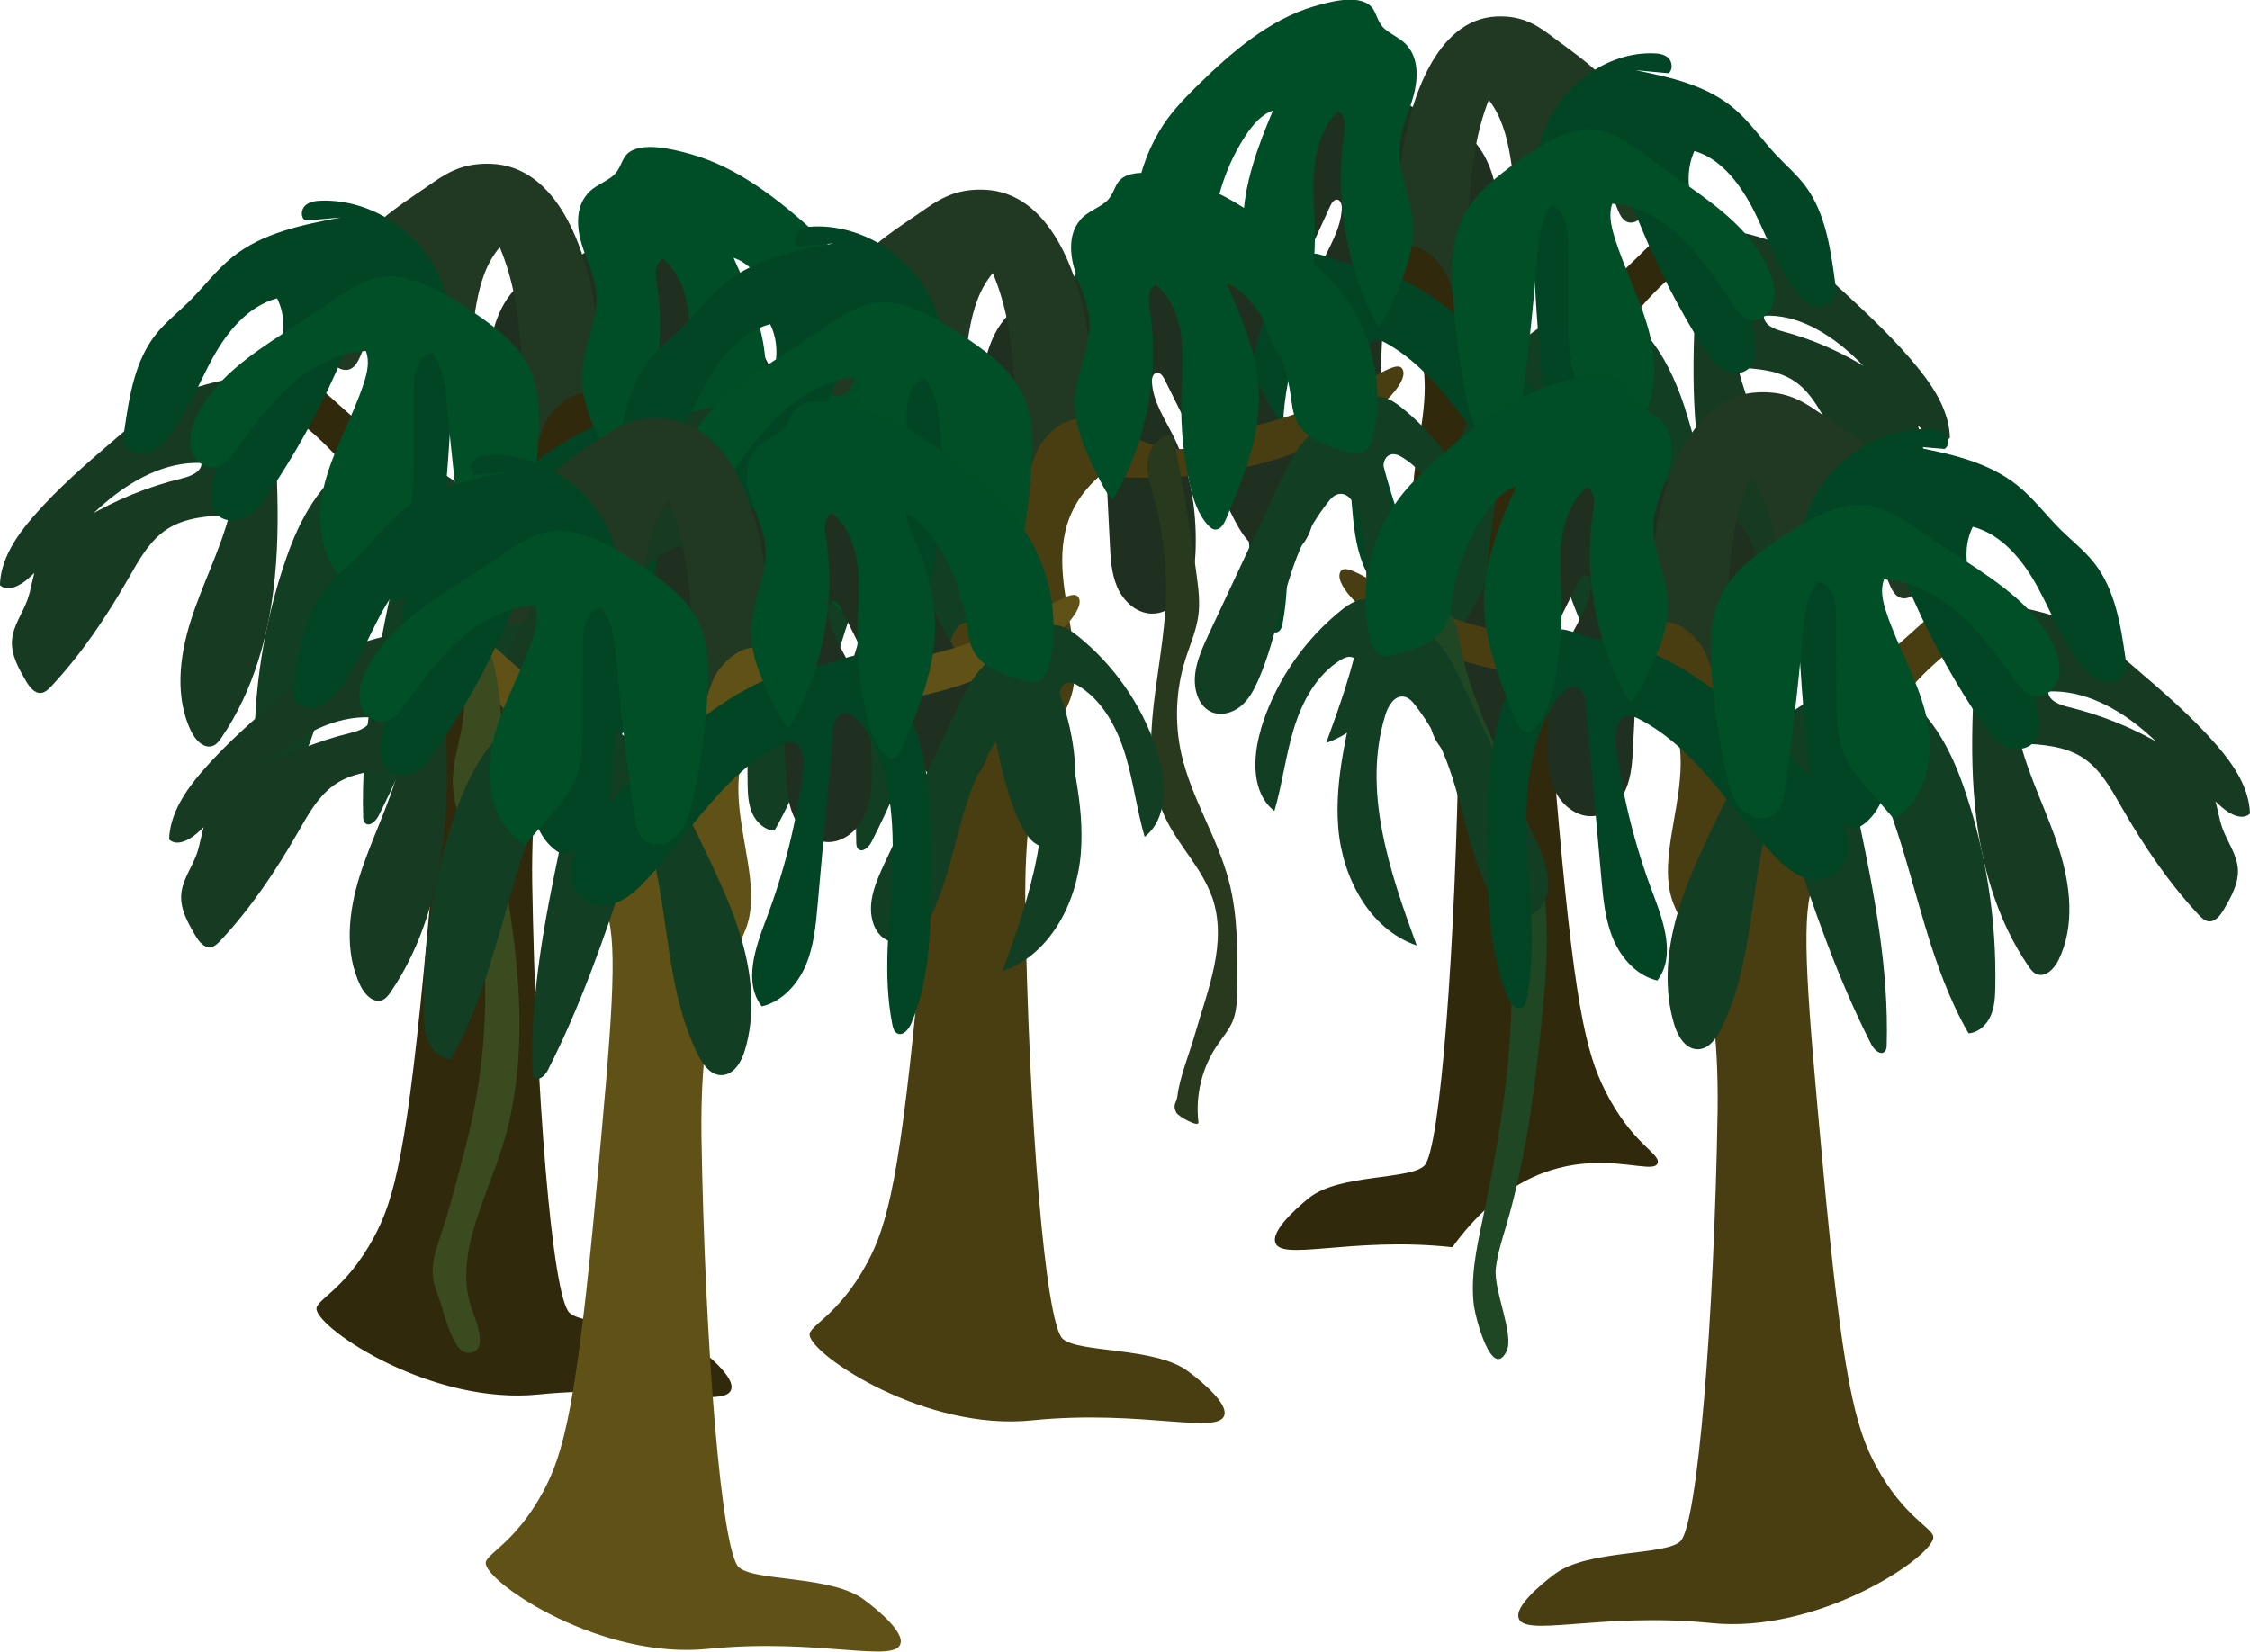 <?xml version="1.0" encoding="UTF-8"?>
<svg id="Layer_2" data-name="Layer 2" xmlns="http://www.w3.org/2000/svg" viewBox="0 0 259.77 190.73">
  <g id="areas">
    <g>
      <g>
        <path d="M169.52,15.66c2.41,2.06,3.35,5.58,3.53,8.9s-.25,6.67.06,9.98c.46,4.85,2.46,10.04.33,14.33-.4.8-1.03,1.59-1.87,1.64-.64.04-1.22-.35-1.73-.77-3.02-2.49-4.89-6.36-5.79-10.36s-.89-8.17-.75-12.28c.03-1.03.07-2.08-.25-3.05s-1.12-1.82-2.06-1.84c-.68,1.23-.77,2.73-.83,4.16-.25,5.48-.5,10.96-.75,16.44-.08,1.69-.16,3.43-.79,4.98s-1.9,2.91-3.46,3.06c-1.61.15-3.12-1.05-3.9-2.58s-.96-3.33-1-5.07c-.1-4.41.57-8.9,2.38-12.84.92-2.01,2.15-3.96,2.28-6.2.03-.45-.09-1.02-.49-1.1-.39-.08-.69.38-.86.77-2.34,5.1-4.67,10.2-7.01,15.29-.59,1.29-1.2,2.61-2.14,3.63s-2.29,1.71-3.6,1.43c-2.07-.43-3.16-3.02-3.16-5.3,0-4.53,2.79-8.41,4.85-12.35,1.98-3.79,3.43-8.04,6.38-10.99,2.63-2.62,7.32-4.81,10.97-4.56,1.68.12,2.98,1.39,4.58,2.1,1.73.78,3.58,1.3,5.08,2.58Z" style="fill: #203020; stroke-width: 0px;"/>
        <path d="M186.92,11.33c.57.97.96,2.05,1.34,3.13.93,2.6,1.87,5.27,1.91,8.06.01.81-.06,1.67-.48,2.34s-1.28,1.08-1.95.71c-.47-.26-.74-.81-.95-1.33-1.66-4.04-2.36-8.76-5.29-11.84-1.53,3.23-1.57,7.08-.99,10.66s1.71,7.03,2.42,10.58c.17.84.31,1.74.07,2.56s-1,1.53-1.78,1.36c-.72-.15-1.15-.92-1.5-1.61-1.72-3.43-3.46-6.91-4.28-10.71-1-4.68-.7-10.02-3.55-13.7-2.87,7.33-2.19,15.63-2.85,23.57-.06.76-.28,1.7-.98,1.84-.28.06-.57-.05-.85-.15-1-.39-2-.77-3-1.16-.54-.21-1.12-.44-1.48-.93-.33-.45-.44-1.04-.52-1.61-.74-4.93-1.05-9.97-.37-14.91.89-6.43,3.91-15.99,10.95-16.28,2.54-.1,4.21.63,6.25,2.19,2.67,2.05,6.09,4.18,7.89,7.23Z" style="fill: #213923; stroke-width: 0px;"/>
        <g id="tree">
          <path d="M191.4,134.23c-.37,2.4-12.64-5.4-23.72,9.8-11.81-1.29-20.2,1.85-20.48-.74-.18-1.66,3.51-4.61,3.97-4.98,3.51-2.77,11.62-2.04,13.28-3.7,1.85-1.85,3.61-25.59,3.98-49.76.18-17.53-3.32-19.83-4.7-23.89-2.68-7.38,5.15-18.07-3.24-26-20.94,1.96-33.05-9.18-32.31-12.13.65-2.4,6.14,4.5,17.65,6.76,10.24,7.57,14.89-6.85,20.79,1.46,2.68,3.88,2.55,20.51,9.65,12.2,7.56-8.86,11.26-12,13.65-14.4,8.67-8.49,9.59-.3,8.82-.15-4.55.85-15.52,9.59-20.26,30.42-1.2,3.88-.46,13.1,1.11,31.56,2.12,25.28,3.51,30.82,5.72,35.25,3.04,6.09,6.27,7.2,6.09,8.3Z" style="fill: #30290c; stroke-width: 0px;"/>
        </g>
        <path d="M198.75,4.43h-.18" style="fill: none; stroke-width: 0px;"/>
        <path d="M194.58,47.3c2.4,7.45,3.57,15.37,3.42,23.27-.02,1.14-.07,2.31-.5,3.35s-1.31,1.94-2.36,2.01c-4.08-7.64-5.42-16.58-8.1-24.92-.25-.78-.54-1.6-1.1-2.15s-1.51-.76-2.09-.23c-.68.61-.56,1.75-.37,2.68,1.66,8.55,3.2,17.21,2.97,25.95,0,.28-.03.59-.21.78-.45.47-1.13-.21-1.42-.82-3.51-7.44-6.04-15.37-8.45-23.32-.29-.95-.86-2.11-1.78-1.97-.78.12-1.11,1.12-1.27,1.95-1.41,7.23-1.46,14.93-4.5,21.54-.52,1.13-1.33,2.35-2.49,2.35-1.31,0-2.14-1.52-2.51-2.89-1.08-3.93-.79-8.19.19-12.15s2.63-7.69,4.26-11.39c2.06-4.67,4.28-9.53,8.15-12.56,2.82-2.21,7.57-4.78,10.86-2.63,3.75,2.44,5.91,6.81,7.31,11.14Z" style="fill: #123e23; stroke-width: 0px;"/>
        <path d="M119.77,40.87c-.89,3.24-1,7.31,1.45,9.39.84-3.12,1.19-6.39,2.07-9.5s2.39-6.19,4.94-7.91c.38-.26.83-.49,1.27-.36.89.26.9,1.6.71,2.57-1.1,5.65-2.6,11.34-2.18,17.1.43,5.76,3.31,11.76,8.36,13.63-2.9-8.58-5.83-17.93-3.33-26.66.3-1.04.97-2.25,1.96-2.08.52.09.91.56,1.23,1.02.97,1.35,1.81,2.8,2.49,4.33,2.28,5.11,2.78,10.96,4.89,16.16.46,1.13,1.02,2.26,1.9,3.03s2.17,1.13,3.19.58c.77-.41,1.27-1.27,1.5-2.17.57-2.23-.36-4.56-1.27-6.66-2.52-5.84-5.05-11.69-7.57-17.53-.68-1.57-1.37-3.16-2.37-4.53-1.5-2.04-3.68-3.57-5.79-4.77-2.35-1.33-3.5-.73-5.5,1.13-3.73,3.47-6.54,8.12-7.95,13.23Z" style="fill: #123e23; stroke-width: 0px;"/>
        <path d="M144.83,40.97c-.98,4.8-.93,9.76-.87,14.67.06,5.48.16,11.12,2.13,16.17.27.69.89,1.5,1.5,1.14.32-.19.44-.63.51-1.02,1.06-5.76.28-11.69.03-17.56-.25-5.86.12-12.09,3.12-16.97.56-.91,1.62-1.86,2.47-1.26.52.37.63,1.14.68,1.82.55,6.7,1.11,13.39,1.66,20.09.2,2.39.41,4.84,1.28,7.05s2.52,4.2,4.69,4.74c1.98-2.79.68-6.77-.47-10.06-1.95-5.56-3.27-11.36-3.95-17.26-.15-1.33.1-3.17,1.33-3.25.38-.02.74.16,1.08.34,6.03,3.35,9.61,10.13,14.2,15.53.87,1.03,1.82,2.03,2.99,2.6s2.63.64,3.69-.15c1.18-.87,1.6-2.61,1.36-4.14s-1.02-2.88-1.86-4.13c-2.79-4.2-6.3-7.77-10-11.04-4.22-3.73-8.99-7.21-14.41-7.81-1.43-.16-2.97-1.08-4.25-1.19-1.49-.12-2.23,1.13-3.14,2.43-1.89,2.7-3.09,5.94-3.76,9.23Z" style="fill: #024525; stroke-width: 0px;"/>
        <path d="M212.74,33.59c3.09,2.87,6.19,5.75,8.86,9.09,1.8,2.25,3.45,4.9,3.53,7.88-.81.84-2.14.08-2.98-.72-2.87-2.74-5.27-6.02-8.17-8.72s-6.52-4.85-10.34-4.66c0,1.05,1.18,1.54,2.13,1.79,3.58.94,7.02,2.46,10.18,4.51,2.27,1.47,4.51,3.36,5.39,6.06.36,1.09.47,2.26.82,3.36.52,1.6,1.55,3.04,1.67,4.73.12,1.7-.71,3.28-1.51,4.75-.37.67-.9,1.44-1.62,1.35-.42-.06-.75-.41-1.04-.74-3.25-3.76-5.91-8.08-8.27-12.55-1.1-2.08-2.21-4.29-4.07-5.61-1.93-1.36-4.35-1.53-6.65-1.66,1.02,4.21,2.91,8.12,4.12,12.28,1.21,4.16,1.69,8.84-.07,12.75-.45,1.01-1.42,2.08-2.37,1.61-.35-.17-.6-.53-.82-.88-3.44-5.44-5.12-12.01-5.71-18.58-.38-4.16-.34-8.36-.16-12.53.1-2.3-.59-8.96,1.58-10.23,1.58-.93,6.01.5,7.55,1.06,3.04,1.11,5.55,3.45,7.95,5.67Z" style="fill: #173a22; stroke-width: 0px;"/>
        <path d="M188.84,8.11c4.06.83,8.31,1.75,11.53,4.56,1.74,1.51,3.07,3.48,4.66,5.18,1.16,1.24,2.46,2.33,3.47,3.71,2.25,3.06,2.85,7.13,3.37,11,.07.56.15,1.14-.04,1.67-.34.94-1.45,1.32-2.35,1.07s-1.61-.99-2.2-1.77c-2.07-2.69-3.2-6.06-4.75-9.13s-3.77-6.06-6.9-6.96c-1.71,3.77.16,8.26,2.34,11.74,2.18,3.48,4.82,7.09,4.67,11.29-.02.57-.1,1.16-.38,1.64-.64,1.09-2.13,1.24-3.19.67s-1.8-1.66-2.47-2.72c-2.74-4.37-5.13-9-7.12-13.82-.96-2.32-1.97-4.86-4.03-6.08-1.37,4.05-.37,8.53.29,12.79.51,3.31.81,6.67.9,10.02.05,1.79.03,3.61-.46,5.32s-1.52,3.31-3.02,4.05c-2-.57-3.7-2.23-4.44-4.32-.41-1.16-.53-2.42-.65-3.66-.5-5.47-.87-10.96-1.11-16.45-.19-4.28-.28-8.73,1.25-12.69,2.07-5.38,7.3-9.21,12.68-9.06.62.02,1.29.1,1.75.56s.52,1.4-.02,1.74" style="fill: #024525; stroke-width: 0px;"/>
        <path d="M191.1,18.76c1.22.87,2.45,1.73,3.67,2.6,3.71,2.63,7.6,5.48,9.46,9.84.49,1.16.83,2.48.52,3.71s-1.44,2.29-2.6,2.05c-.92-.19-1.55-1.07-2.1-1.88-1.78-2.65-3.56-5.34-5.81-7.53s-5.07-3.85-8.09-4.03c-.43,1.16-.15,2.48.2,3.68,1.25,4.17,3.44,8,4.32,12.28s.01,9.49-3.49,11.69c-.88-1.11-1.76-2.21-2.64-3.32-.97-1.22-1.95-2.46-2.56-3.93-.88-2.13-.91-4.55-.92-6.88-.01-3.09-.02-6.18-.03-9.26,0-1.68-.46-3.91-2.01-4-1.2,1.76-1.39,4.07-1.57,6.25-.47,5.97-1.12,11.93-1.93,17.86-.13.96-.3,1.99-.96,2.65-.99.97-2.66.58-3.59-.45s-1.3-2.5-1.59-3.91c-.87-4.13-1.42-8.34-1.64-12.56-.15-2.77-.13-5.67.98-8.17,1.17-2.63,3.4-4.49,5.61-6.15,2.51-1.87,5.39-3.91,8.47-4.35s5.84,2.07,8.29,3.81Z" style="fill: #004f27; stroke-width: 0px;"/>
        <path d="M162.6,5.44c1.22,1.52,1.11,3.82.57,5.74s-1.44,3.76-1.57,5.77c-.2,2.99,1.31,5.82,1.52,8.81.24,3.4-1.22,6.65-2.64,9.69-.37.81-.76,1.63-1.37,2.24-3.62-6.59-5.04-14.57-3.92-22.15.15-.99.16-2.32-.71-2.65-1.66,1.54-2.46,3.94-2.71,6.3s0,4.74.04,7.11c.06,3.24-.25,6.49-.91,9.65-.36,1.71-.85,3.45-1.96,4.73-.19.22-.42.44-.7.47-.58.08-.97-.61-1.2-1.2-1.77-4.55-3.58-9.27-3.51-14.21.07-4.53,1.71-8.85,3.44-12.97-1.33.45-2.33,1.65-3.15,2.88-1.92,2.91-3.18,6.33-3.66,9.87-.15,1.1-.23,2.24-.7,3.22-.92,1.91-3.01,2.7-4.91,3.33-.76.25-1.64.48-2.3,0-.53-.38-.74-1.09-.88-1.76-1.25-5.82.13-12.24,3.63-16.86,1.01-1.33,2.18-2.51,3.36-3.67,3.86-3.77,8.18-7.5,13.28-9.02,1.76-.52,5.21-1.5,6.67,0,.63.64.68,1.78,1.52,2.54s1.99,1.14,2.75,2.1Z" style="fill: #004e27; stroke-width: 0px;"/>
      </g>
      <g>
        <path d="M60.27,32.67c-2.62,2.06-3.63,5.58-3.83,8.9s.27,6.67-.07,9.98c-.5,4.85-2.66,10.04-.36,14.33.43.8,1.12,1.59,2.02,1.64.69.04,1.32-.35,1.87-.77,3.28-2.49,5.31-6.36,6.27-10.36s.97-8.17.81-12.28c-.04-1.03-.08-2.08.27-3.05s1.21-1.82,2.24-1.84c.74,1.23.83,2.73.9,4.16.27,5.48.54,10.96.82,16.44.08,1.69.18,3.43.85,4.98s2.06,2.91,3.75,3.06c1.74.15,3.38-1.05,4.23-2.58s1.04-3.33,1.08-5.07c.11-4.41-.62-8.9-2.58-12.84-1-2.01-2.33-3.96-2.47-6.2-.03-.45.09-1.02.53-1.1.43-.08.74.38.94.77,2.53,5.1,5.06,10.2,7.59,15.29.64,1.29,1.3,2.61,2.32,3.63s2.48,1.71,3.9,1.43c2.24-.43,3.42-3.02,3.43-5.3,0-4.53-3.02-8.41-5.25-12.35-2.14-3.79-3.71-8.04-6.91-10.99-2.85-2.62-7.93-4.81-11.89-4.56-1.83.12-3.23,1.39-4.97,2.1-1.88.78-3.88,1.3-5.51,2.58Z" style="fill: #203020; stroke-width: 0px;"/>
        <path d="M41.41,28.34c-.62.97-1.04,2.05-1.46,3.13-1,2.6-2.02,5.27-2.07,8.06-.02.81.07,1.67.52,2.34s1.39,1.08,2.12.71c.51-.26.8-.81,1.03-1.33,1.8-4.04,2.56-8.76,5.73-11.84,1.66,3.23,1.7,7.08,1.08,10.66s-1.85,7.03-2.63,10.58c-.18.84-.34,1.74-.08,2.56s1.09,1.53,1.93,1.36c.78-.15,1.25-.92,1.63-1.61,1.87-3.43,3.75-6.91,4.64-10.71,1.09-4.68.75-10.02,3.85-13.7,3.11,7.33,2.38,15.63,3.09,23.57.07.76.31,1.7,1.06,1.84.31.06.62-.05.92-.15,1.09-.39,2.17-.77,3.26-1.16.59-.21,1.21-.44,1.6-.93.36-.45.47-1.04.57-1.61.8-4.93,1.14-9.97.4-14.91-.96-6.43-4.24-15.99-11.87-16.28-2.75-.1-4.57.63-6.78,2.19-2.9,2.05-6.6,4.18-8.55,7.23Z" style="fill: #213923; stroke-width: 0px;"/>
        <g id="tree-2" data-name="tree">
          <path d="M43.15,142.93c2.4-4.43,3.9-9.97,6.2-35.25,1.7-18.46,2.5-27.68,1.2-31.56-5.14-20.83-17.04-29.57-21.97-30.42-.83-.14.17-8.34,9.57.15,2.6,2.4,6.6,5.54,14.8,14.4,7.7,8.3,7.56-8.32,10.46-12.2,6.4-8.3,11.44,6.11,22.54-1.46,12.48-2.26,18.43-9.16,19.13-6.76.8,2.95-12.33,14.09-35.02,12.13-9.1,7.94-.61,18.62-3.51,26-1.5,4.06-5.3,6.35-5.1,23.89.4,24.18,2.31,47.92,4.31,49.76,1.8,1.66,10.6.93,14.4,3.7.5.37,4.5,3.32,4.3,4.98-.3,2.58-9.4-.55-22.2.74-12.3,1.29-25.31-7.4-25.71-9.8-.2-1.11,3.3-2.21,6.6-8.3Z" style="fill: #30290c; stroke-width: 0px;"/>
        </g>
        <path d="M28.59,21.44h.2" style="fill: none; stroke-width: 0px;"/>
        <path d="M33.1,64.31c-2.6,7.45-3.86,15.37-3.71,23.27.02,1.14.08,2.31.54,3.35s1.42,1.94,2.55,2.01c4.42-7.64,5.88-16.58,8.79-24.92.27-.78.58-1.6,1.2-2.15s1.63-.76,2.27-.23c.73.61.6,1.75.41,2.68-1.8,8.55-3.47,17.21-3.22,25.95,0,.28.03.59.23.78.49.47,1.23-.21,1.54-.82,3.8-7.44,6.55-15.37,9.16-23.32.31-.95.94-2.11,1.93-1.97.84.12,1.21,1.12,1.38,1.95,1.53,7.23,1.58,14.93,4.88,21.54.56,1.13,1.44,2.35,2.7,2.35,1.42,0,2.32-1.52,2.72-2.89,1.18-3.93.86-8.19-.21-12.15s-2.85-7.69-4.62-11.39c-2.24-4.67-4.63-9.53-8.83-12.56-3.06-2.21-8.2-4.78-11.78-2.63-4.06,2.44-6.41,6.81-7.92,11.14Z" style="fill: #123e23; stroke-width: 0px;"/>
        <path d="M114.2,57.88c.96,3.24,1.08,7.31-1.57,9.39-.91-3.12-1.29-6.39-2.24-9.5s-2.59-6.19-5.35-7.91c-.41-.26-.9-.49-1.37-.36-.96.26-.98,1.6-.77,2.57,1.2,5.65,2.82,11.34,2.36,17.1s-3.59,11.76-9.06,13.63c3.14-8.58,6.32-17.93,3.61-26.66-.32-1.04-1.05-2.25-2.13-2.08-.56.09-.98.56-1.33,1.02-1.05,1.35-1.96,2.8-2.7,4.33-2.48,5.11-3.01,10.96-5.3,16.16-.5,1.13-1.1,2.26-2.06,3.03s-2.35,1.13-3.45.58c-.83-.41-1.38-1.27-1.62-2.17-.62-2.23.39-4.56,1.37-6.66,2.74-5.84,5.47-11.69,8.21-17.53.74-1.57,1.48-3.16,2.56-4.53,1.62-2.04,3.98-3.57,6.28-4.77,2.55-1.33,3.8-.73,5.96,1.13,4.04,3.47,7.09,8.12,8.62,13.23Z" style="fill: #123e23; stroke-width: 0px;"/>
        <path d="M87.04,57.98c1.07,4.8,1.01,9.76.95,14.67-.07,5.48-.17,11.12-2.31,16.17-.29.69-.97,1.5-1.63,1.14-.35-.19-.47-.63-.55-1.02-1.15-5.76-.3-11.69-.03-17.56.28-5.86-.13-12.09-3.38-16.97-.61-.91-1.75-1.86-2.67-1.26-.57.37-.68,1.14-.74,1.82-.6,6.7-1.2,13.39-1.8,20.09-.21,2.39-.44,4.84-1.38,7.05s-2.74,4.2-5.08,4.74c-2.14-2.79-.74-6.77.51-10.06,2.11-5.56,3.55-11.36,4.28-17.26.16-1.33-.11-3.17-1.45-3.25-.41-.02-.8.16-1.17.34-6.53,3.35-10.42,10.13-15.4,15.53-.95,1.03-1.97,2.03-3.24,2.6s-2.85.64-4.01-.15c-1.27-.87-1.73-2.61-1.47-4.14s1.11-2.88,2.01-4.13c3.02-4.2,6.83-7.77,10.84-11.04,4.58-3.73,9.74-7.21,15.62-7.81,1.55-.16,3.22-1.08,4.61-1.19,1.62-.12,2.42,1.13,3.41,2.43,2.05,2.7,3.35,5.94,4.08,9.23Z" style="fill: #024525; stroke-width: 0px;"/>
        <path d="M13.42,50.6c-3.35,2.87-6.71,5.75-9.6,9.09-1.95,2.25-3.74,4.9-3.83,7.88.88.84,2.32.08,3.23-.72,3.11-2.74,5.71-6.02,8.85-8.72s7.07-4.85,11.21-4.66c0,1.05-1.28,1.54-2.31,1.79-3.88.94-7.61,2.46-11.04,4.51-2.46,1.47-4.89,3.36-5.84,6.06-.38,1.09-.51,2.26-.89,3.36-.56,1.6-1.68,3.04-1.81,4.73-.13,1.7.77,3.28,1.63,4.75.4.67.98,1.44,1.75,1.35.46-.06.81-.41,1.13-.74,3.52-3.76,6.41-8.08,8.97-12.55,1.19-2.08,2.4-4.29,4.41-5.61,2.09-1.36,4.71-1.53,7.2-1.66-1.11,4.21-3.16,8.12-4.47,12.28s-1.83,8.84.08,12.75c.49,1.01,1.54,2.08,2.57,1.61.38-.17.65-.53.89-.88,3.73-5.44,5.55-12.01,6.19-18.58.41-4.16.37-8.36.18-12.53-.11-2.3.64-8.96-1.71-10.23-1.72-.93-6.52.5-8.19,1.06-3.29,1.11-6.02,3.45-8.61,5.67Z" style="fill: #173a22; stroke-width: 0px;"/>
        <path d="M39.34,25.12c-4.4.83-9,1.75-12.5,4.56-1.88,1.51-3.33,3.48-5.05,5.18-1.26,1.24-2.66,2.33-3.76,3.71-2.44,3.06-3.09,7.13-3.65,11-.08.56-.16,1.14.05,1.67.37.94,1.57,1.32,2.55,1.07s1.74-.99,2.39-1.77c2.24-2.69,3.47-6.06,5.15-9.13s4.09-6.06,7.48-6.96c1.86,3.77-.18,8.26-2.54,11.74s-5.22,7.09-5.06,11.29c.02.57.11,1.16.42,1.64.69,1.09,2.31,1.24,3.46.67s1.95-1.66,2.67-2.72c2.97-4.37,5.56-9,7.72-13.82,1.04-2.32,2.13-4.86,4.37-6.08,1.48,4.05.4,8.53-.31,12.79-.56,3.31-.88,6.67-.98,10.02-.05,1.79-.03,3.61.5,5.32s1.64,3.31,3.27,4.05c2.16-.57,4.01-2.23,4.81-4.32.45-1.16.58-2.42.7-3.66.54-5.47.94-10.96,1.21-16.45.21-4.28.3-8.73-1.35-12.69-2.25-5.38-7.91-9.21-13.74-9.06-.67.02-1.4.1-1.9.56s-.57,1.4.02,1.74" style="fill: #024525; stroke-width: 0px;"/>
        <path d="M36.88,35.77c-1.33.87-2.65,1.73-3.98,2.6-4.02,2.63-8.24,5.48-10.25,9.84-.54,1.16-.9,2.48-.57,3.71s1.56,2.29,2.82,2.05c.99-.19,1.68-1.07,2.28-1.88,1.93-2.65,3.85-5.34,6.3-7.53s5.49-3.85,8.76-4.03c.46,1.16.17,2.48-.22,3.68-1.35,4.17-3.73,8-4.69,12.28s-.02,9.49,3.78,11.69c.95-1.11,1.91-2.21,2.86-3.32,1.05-1.22,2.12-2.46,2.78-3.93.96-2.13.98-4.55.99-6.88.01-3.09.02-6.18.03-9.26,0-1.68.5-3.91,2.18-4,1.3,1.76,1.51,4.07,1.7,6.25.51,5.97,1.21,11.93,2.09,17.86.14.96.33,1.99,1.04,2.65,1.07.97,2.88.58,3.89-.45s1.41-2.5,1.73-3.91c.94-4.13,1.54-8.34,1.78-12.56.16-2.77.14-5.67-1.06-8.17-1.27-2.63-3.68-4.49-6.09-6.15-2.72-1.87-5.84-3.91-9.19-4.35s-6.33,2.07-8.98,3.81Z" style="fill: #004f27; stroke-width: 0px;"/>
        <path d="M67.78,22.45c-1.32,1.52-1.2,3.82-.62,5.74s1.56,3.76,1.7,5.77c.22,2.99-1.42,5.82-1.65,8.81-.26,3.4,1.32,6.65,2.86,9.69.41.81.83,1.63,1.49,2.24,3.93-6.59,5.46-14.57,4.25-22.15-.16-.99-.18-2.32.77-2.65,1.8,1.54,2.67,3.94,2.93,6.3s0,4.74-.04,7.11c-.06,3.24.27,6.49.99,9.65.39,1.71.93,3.45,2.12,4.73.21.22.45.44.75.47.63.08,1.05-.61,1.3-1.2,1.92-4.55,3.88-9.27,3.8-14.21-.07-4.53-1.85-8.85-3.73-12.97,1.45.45,2.53,1.65,3.41,2.88,2.08,2.91,3.45,6.33,3.97,9.87.16,1.1.25,2.24.76,3.22,1,1.91,3.27,2.7,5.33,3.33.83.25,1.78.48,2.5,0,.57-.38.8-1.09.95-1.76,1.36-5.82-.14-12.24-3.94-16.86-1.1-1.33-2.36-2.51-3.64-3.67-4.18-3.77-8.87-7.5-14.39-9.02-1.9-.52-5.64-1.5-7.23,0-.68.64-.74,1.78-1.65,2.54s-2.15,1.14-2.99,2.1Z" style="fill: #004e27; stroke-width: 0px;"/>
      </g>
      <g>
        <path d="M117.2,35.66c-2.62,2.06-3.63,5.58-3.83,8.9s.27,6.67-.07,9.98c-.5,4.85-2.66,10.04-.36,14.33.43.8,1.12,1.59,2.02,1.64.69.04,1.32-.35,1.87-.77,3.28-2.49,5.31-6.36,6.27-10.36s.97-8.17.81-12.28c-.04-1.03-.08-2.08.27-3.05s1.21-1.82,2.24-1.84c.74,1.23.83,2.73.9,4.16.27,5.48.54,10.96.82,16.44.08,1.69.18,3.43.85,4.98s2.06,2.91,3.75,3.06c1.74.15,3.38-1.05,4.23-2.58s1.04-3.33,1.08-5.07c.11-4.41-.62-8.9-2.58-12.84-1-2.01-2.33-3.96-2.47-6.2-.03-.45.09-1.02.53-1.1.43-.08.74.38.94.77,2.53,5.1,5.06,10.2,7.59,15.29.64,1.29,1.3,2.61,2.32,3.63s2.48,1.71,3.9,1.43c2.24-.43,3.42-3.02,3.43-5.3,0-4.53-3.02-8.41-5.25-12.35-2.14-3.79-3.71-8.04-6.91-10.99-2.85-2.62-7.93-4.81-11.89-4.56-1.83.12-3.23,1.39-4.97,2.1-1.88.78-3.88,1.3-5.51,2.58Z" style="fill: #203020; stroke-width: 0px;"/>
        <path d="M98.34,31.33c-.62.97-1.04,2.05-1.46,3.13-1,2.6-2.02,5.27-2.07,8.06-.02.81.07,1.67.52,2.34s1.39,1.08,2.12.71c.51-.26.8-.81,1.03-1.33,1.8-4.04,2.56-8.76,5.73-11.84,1.66,3.23,1.7,7.08,1.08,10.66s-1.85,7.03-2.63,10.58c-.18.84-.34,1.74-.08,2.56s1.09,1.53,1.93,1.36c.78-.15,1.25-.92,1.63-1.61,1.87-3.43,3.75-6.91,4.64-10.71,1.09-4.68.75-10.02,3.85-13.7,3.11,7.33,2.38,15.63,3.09,23.57.07.76.31,1.7,1.06,1.84.31.06.62-.05.92-.15,1.09-.39,2.17-.77,3.26-1.16.59-.21,1.21-.44,1.6-.93.36-.45.47-1.04.57-1.61.8-4.93,1.14-9.97.4-14.91-.96-6.43-4.24-15.99-11.87-16.28-2.75-.1-4.57.63-6.78,2.19-2.9,2.05-6.6,4.18-8.55,7.23Z" style="fill: #213923; stroke-width: 0px;"/>
        <g id="tree-3" data-name="tree">
          <path d="M100.08,145.92c2.4-4.43,3.9-9.97,6.2-35.25,1.7-18.46,2.5-27.68,1.2-31.56-5.14-20.83-17.04-29.57-21.97-30.42-.83-.14.17-8.34,9.57.15,2.6,2.4,6.6,5.54,14.8,14.4,7.7,8.3,7.56-8.32,10.46-12.2,6.4-8.3,11.44,6.11,22.54-1.46,12.48-2.26,18.43-9.16,19.13-6.76.8,2.95-12.33,14.09-35.02,12.13-9.1,7.94-.61,18.62-3.51,26-1.5,4.06-5.3,6.35-5.1,23.89.4,24.18,2.31,47.92,4.31,49.76,1.8,1.66,10.6.93,14.4,3.7.5.37,4.5,3.32,4.3,4.98-.3,2.58-9.4-.55-22.2.74-12.3,1.29-25.31-7.4-25.71-9.8-.2-1.11,3.3-2.21,6.6-8.3Z" style="fill: #483e11; stroke-width: 0px;"/>
        </g>
        <path d="M85.52,24.43h.2" style="fill: none; stroke-width: 0px;"/>
        <path d="M90.03,67.3c-2.6,7.45-3.86,15.37-3.71,23.27.02,1.14.08,2.31.54,3.35s1.42,1.94,2.55,2.01c4.42-7.64,5.88-16.58,8.79-24.92.27-.78.58-1.6,1.2-2.15s1.63-.76,2.27-.23c.73.61.6,1.75.41,2.68-1.8,8.55-3.47,17.21-3.22,25.95,0,.28.03.59.23.78.49.47,1.23-.21,1.54-.82,3.8-7.44,6.55-15.37,9.16-23.32.31-.95.94-2.11,1.93-1.97.84.12,1.21,1.12,1.38,1.95,1.53,7.23,1.58,14.93,4.88,21.54.56,1.13,1.44,2.35,2.7,2.35,1.42,0,2.32-1.52,2.72-2.89,1.18-3.93.86-8.19-.21-12.15s-2.85-7.69-4.62-11.39c-2.24-4.67-4.63-9.53-8.83-12.56-3.06-2.21-8.2-4.78-11.78-2.63-4.06,2.44-6.41,6.81-7.92,11.14Z" style="fill: #123e23; stroke-width: 0px;"/>
        <path d="M171.12,60.87c.96,3.24,1.08,7.31-1.57,9.39-.91-3.12-1.29-6.39-2.24-9.5s-2.59-6.19-5.35-7.91c-.41-.26-.9-.49-1.37-.36-.96.26-.98,1.6-.77,2.57,1.2,5.65,2.82,11.34,2.36,17.1s-3.59,11.76-9.06,13.63c3.14-8.58,6.32-17.93,3.61-26.66-.32-1.04-1.05-2.25-2.13-2.08-.56.09-.98.56-1.33,1.02-1.05,1.35-1.96,2.8-2.7,4.33-2.48,5.11-3.01,10.96-5.3,16.16-.5,1.13-1.1,2.26-2.06,3.03s-2.35,1.13-3.45.58c-.83-.41-1.38-1.27-1.62-2.17-.62-2.23.39-4.56,1.37-6.66,2.74-5.84,5.47-11.69,8.21-17.53.74-1.57,1.48-3.16,2.56-4.53,1.62-2.04,3.98-3.57,6.28-4.77,2.55-1.33,3.8-.73,5.96,1.13,4.04,3.47,7.09,8.12,8.62,13.23Z" style="fill: #123e23; stroke-width: 0px;"/>
        <path d="M70.35,53.59c-3.35,2.87-6.71,5.75-9.6,9.09-1.95,2.25-3.74,4.9-3.83,7.88.88.84,2.32.08,3.23-.72,3.11-2.74,5.71-6.02,8.85-8.72s7.07-4.85,11.21-4.66c0,1.05-1.28,1.54-2.31,1.79-3.88.94-7.61,2.46-11.04,4.51-2.46,1.47-4.89,3.36-5.84,6.06-.38,1.09-.51,2.26-.89,3.36-.56,1.6-1.68,3.04-1.81,4.73-.13,1.7.77,3.28,1.63,4.75.4.67.98,1.44,1.75,1.35.46-.06.81-.41,1.13-.74,3.52-3.76,6.41-8.08,8.97-12.55,1.19-2.08,2.4-4.29,4.41-5.61,2.09-1.36,4.71-1.53,7.2-1.66-1.11,4.21-3.16,8.12-4.47,12.28s-1.83,8.84.08,12.75c.49,1.01,1.54,2.08,2.57,1.61.38-.17.65-.53.89-.88,3.73-5.44,5.55-12.01,6.19-18.58.41-4.16.37-8.36.18-12.53-.11-2.3.64-8.96-1.71-10.23-1.72-.93-6.52.5-8.19,1.06-3.29,1.11-6.02,3.45-8.61,5.67Z" style="fill: #173a22; stroke-width: 0px;"/>
        <path d="M96.26,28.1c-4.4.83-9,1.75-12.5,4.56-1.88,1.51-3.33,3.48-5.05,5.18-1.26,1.24-2.66,2.33-3.76,3.71-2.44,3.06-3.09,7.13-3.65,11-.08.56-.16,1.14.05,1.67.37.94,1.57,1.32,2.55,1.07s1.74-.99,2.39-1.77c2.24-2.69,3.47-6.06,5.15-9.13s4.09-6.06,7.48-6.96c1.86,3.77-.18,8.26-2.54,11.74s-5.22,7.09-5.06,11.29c.02.57.11,1.16.42,1.64.69,1.09,2.31,1.24,3.46.67s1.95-1.66,2.67-2.72c2.97-4.37,5.56-9,7.72-13.82,1.04-2.32,2.13-4.86,4.37-6.08,1.48,4.05.4,8.53-.31,12.79-.56,3.31-.88,6.67-.98,10.02-.05,1.79-.03,3.61.5,5.32s1.64,3.31,3.27,4.05c2.16-.57,4.01-2.23,4.81-4.32.45-1.16.58-2.42.7-3.66.54-5.47.94-10.96,1.21-16.45.21-4.28.3-8.73-1.35-12.69-2.25-5.38-7.91-9.21-13.74-9.06-.67.02-1.4.1-1.9.56s-.57,1.4.02,1.74" style="fill: #024525; stroke-width: 0px;"/>
        <path d="M93.8,38.75c-1.33.87-2.65,1.73-3.98,2.6-4.02,2.63-8.24,5.48-10.25,9.84-.54,1.16-.9,2.48-.57,3.71s1.56,2.29,2.82,2.05c.99-.19,1.68-1.07,2.28-1.88,1.93-2.65,3.85-5.34,6.3-7.53s5.49-3.85,8.76-4.03c.46,1.16.17,2.48-.22,3.68-1.35,4.17-3.73,8-4.69,12.28s-.02,9.49,3.78,11.69c.95-1.11,1.91-2.21,2.86-3.32,1.05-1.22,2.12-2.46,2.78-3.93.96-2.13.98-4.55.99-6.88.01-3.09.02-6.18.03-9.26,0-1.68.5-3.91,2.18-4,1.3,1.76,1.51,4.07,1.7,6.25.51,5.97,1.21,11.93,2.09,17.86.14.96.33,1.99,1.04,2.65,1.07.97,2.88.58,3.89-.45s1.41-2.5,1.73-3.91c.94-4.13,1.54-8.34,1.78-12.56.16-2.77.14-5.67-1.06-8.17-1.27-2.63-3.68-4.49-6.09-6.15-2.72-1.87-5.84-3.91-9.19-4.35s-6.33,2.07-8.98,3.81Z" style="fill: #004f27; stroke-width: 0px;"/>
        <path d="M124.7,25.44c-1.32,1.52-1.2,3.82-.62,5.74s1.56,3.76,1.7,5.77c.22,2.99-1.42,5.82-1.65,8.81-.26,3.4,1.32,6.65,2.86,9.69.41.81.83,1.63,1.49,2.24,3.93-6.59,5.46-14.57,4.25-22.15-.16-.99-.18-2.32.77-2.65,1.8,1.54,2.67,3.94,2.93,6.3s0,4.74-.04,7.11c-.06,3.24.27,6.49.99,9.65.39,1.71.93,3.45,2.12,4.73.21.22.45.44.75.47.63.08,1.05-.61,1.3-1.2,1.92-4.55,3.88-9.27,3.8-14.21-.07-4.53-1.85-8.85-3.73-12.97,1.45.45,2.53,1.65,3.41,2.88,2.08,2.91,3.45,6.33,3.97,9.87.16,1.1.25,2.24.76,3.22,1,1.91,3.27,2.7,5.33,3.33.83.25,1.78.48,2.5,0,.57-.38.8-1.09.95-1.76,1.36-5.82-.14-12.24-3.94-16.86-1.1-1.33-2.36-2.51-3.64-3.67-4.18-3.77-8.87-7.5-14.39-9.02-1.9-.52-5.64-1.5-7.23,0-.68.64-.74,1.78-1.65,2.54s-2.15,1.14-2.99,2.1Z" style="fill: #004e27; stroke-width: 0px;"/>
        <path d="M139.89,103.48c-1.15-3.22-3.71-5.72-5.22-8.79-3.6-7.29-.69-15.92-.14-24.03.3-4.51-.16-9.08-1.37-13.44-.39-1.39-.85-2.82-.62-4.24s1.43-2.81,2.87-2.68c1.12,5.38,2.05,10.81,2.77,16.26.2,1.5.38,3.02.18,4.51-.23,1.78-.99,3.44-1.52,5.15-1.09,3.49-1.24,7.28-.44,10.85,1.15,5.09,4.15,9.6,5.48,14.65,1.07,4.07,1.02,8.33.96,12.53-.02,1.24-.04,2.51-.51,3.66-.42,1.03-1.18,1.89-1.8,2.81-1.75,2.57-2.53,5.79-2.16,8.88.08.66-2.34-.67-2.56-1.12-.47-.98.04-1.06.14-1.95.24-2.08,1.4-4.94,2-7.04,1.46-5.14,3.87-10.67,1.96-16.02Z" style="fill: #29391d; stroke-width: 0px;"/>
      </g>
      <g>
        <path d="M79.81,62.04c-2.62,2.06-3.63,5.58-3.83,8.9s.27,6.67-.07,9.98c-.5,4.85-2.66,10.04-.36,14.33.43.8,1.12,1.59,2.02,1.64.69.04,1.32-.35,1.87-.77,3.28-2.49,5.31-6.36,6.27-10.36s.97-8.17.81-12.28c-.04-1.03-.08-2.08.27-3.05s1.21-1.82,2.24-1.84c.74,1.23.83,2.73.9,4.16.27,5.48.54,10.96.82,16.44.08,1.69.18,3.43.85,4.98s2.06,2.91,3.75,3.06c1.74.15,3.38-1.05,4.23-2.58s1.04-3.33,1.08-5.07c.11-4.41-.62-8.9-2.58-12.84-1-2.01-2.33-3.96-2.47-6.2-.03-.45.09-1.02.53-1.1.43-.08.74.38.94.77,2.53,5.1,5.06,10.2,7.59,15.29.64,1.29,1.3,2.61,2.32,3.63s2.48,1.71,3.9,1.43c2.24-.43,3.42-3.02,3.43-5.3,0-4.53-3.02-8.41-5.25-12.35-2.14-3.79-3.71-8.04-6.91-10.99-2.85-2.62-7.93-4.81-11.89-4.56-1.83.12-3.23,1.39-4.97,2.1-1.88.78-3.88,1.3-5.51,2.58Z" style="fill: #203020; stroke-width: 0px;"/>
        <path d="M60.95,57.71c-.62.97-1.04,2.05-1.46,3.13-1,2.6-2.02,5.27-2.07,8.06-.02.81.07,1.67.52,2.34s1.39,1.08,2.12.71c.51-.26.8-.81,1.03-1.33,1.8-4.04,2.56-8.76,5.73-11.84,1.66,3.23,1.7,7.08,1.08,10.66s-1.85,7.03-2.63,10.58c-.18.84-.34,1.74-.08,2.56s1.09,1.53,1.93,1.36c.78-.15,1.25-.92,1.63-1.61,1.87-3.43,3.75-6.91,4.64-10.71,1.09-4.68.75-10.02,3.85-13.7,3.11,7.33,2.38,15.63,3.09,23.57.07.76.31,1.7,1.06,1.84.31.06.62-.05.92-.15,1.09-.39,2.17-.77,3.26-1.16.59-.21,1.21-.44,1.6-.93.36-.45.47-1.04.57-1.61.8-4.93,1.14-9.97.4-14.91-.96-6.43-4.24-15.99-11.87-16.28-2.75-.1-4.57.63-6.78,2.19-2.9,2.05-6.6,4.18-8.55,7.23Z" style="fill: #213923; stroke-width: 0px;"/>
        <g id="tree-4" data-name="tree">
          <path d="M62.69,172.3c2.4-4.43,3.9-9.97,6.2-35.25,1.7-18.46,2.5-27.68,1.2-31.56-5.14-20.83-17.04-29.57-21.97-30.42-.83-.14.17-8.34,9.57.15,2.6,2.4,6.6,5.54,14.8,14.4,7.7,8.3,7.56-8.32,10.46-12.2,6.4-8.3,11.44,6.11,22.54-1.46,12.48-2.26,18.43-9.16,19.13-6.76.8,2.95-12.33,14.09-35.02,12.13-9.1,7.94-.61,18.62-3.51,26-1.5,4.06-5.3,6.35-5.1,23.89.4,24.18,2.31,47.92,4.31,49.76,1.8,1.66,10.6.93,14.4,3.7.5.37,4.5,3.32,4.3,4.98-.3,2.58-9.4-.55-22.2.74-12.3,1.29-25.31-7.4-25.71-9.8-.2-1.11,3.3-2.21,6.6-8.3Z" style="fill: #605217; stroke-width: 0px;"/>
        </g>
        <path d="M50.74,150.06c-.33-.87-.66-1.74-.76-2.66-.17-1.66.42-3.28.95-4.86.83-2.48,1.49-5.02,2.16-7.55.45-1.71.9-3.42,1.28-5.14,2.51-11.26,2.16-23.14-1.01-34.23-.47-1.65-1.01-3.3-1.07-5.01-.12-3.28,1.5-6.46,1.25-9.74-.11-1.42-.56-2.87-.15-4.23s2.31-2.34,3.26-1.28c1.18,4.12,1.52,8.48.98,12.73-.22,1.74-.59,3.47-.59,5.23,0,1.7.32,3.37.64,5.04,2.17,11.44,3.77,23.47.17,34.54-1.96,6.03-5.46,12.33-3.37,18.31.43,1.23,2.1,5.06-.48,5.02-1.76-.02-2.8-4.94-3.26-6.16Z" style="fill: #3a4b20; stroke-width: 0px;"/>
        <path d="M48.12,50.81h.2" style="fill: none; stroke-width: 0px;"/>
        <path d="M52.64,93.69c-2.6,7.45-3.86,15.37-3.71,23.27.02,1.14.08,2.31.54,3.35s1.42,1.94,2.55,2.01c4.42-7.64,5.88-16.58,8.79-24.92.27-.78.58-1.6,1.2-2.15s1.63-.76,2.27-.23c.73.61.6,1.75.41,2.68-1.8,8.55-3.47,17.21-3.22,25.95,0,.28.03.59.23.78.49.47,1.23-.21,1.54-.82,3.8-7.44,6.55-15.37,9.16-23.32.31-.95.94-2.11,1.93-1.97.84.12,1.21,1.12,1.38,1.95,1.53,7.23,1.58,14.93,4.88,21.54.56,1.13,1.44,2.35,2.7,2.35,1.42,0,2.32-1.52,2.72-2.89,1.18-3.93.86-8.19-.21-12.15s-2.85-7.69-4.62-11.39c-2.24-4.67-4.63-9.53-8.83-12.56-3.06-2.21-8.2-4.78-11.78-2.63-4.06,2.44-6.41,6.81-7.92,11.14Z" style="fill: #123e23; stroke-width: 0px;"/>
        <path d="M133.73,87.25c.96,3.24,1.08,7.31-1.57,9.39-.91-3.12-1.29-6.39-2.24-9.5s-2.59-6.19-5.35-7.91c-.41-.26-.9-.49-1.37-.36-.96.26-.98,1.6-.77,2.57,1.2,5.65,2.82,11.34,2.36,17.1s-3.59,11.76-9.06,13.63c3.14-8.58,6.32-17.93,3.61-26.66-.32-1.04-1.05-2.25-2.13-2.08-.56.09-.98.56-1.33,1.02-1.05,1.35-1.96,2.8-2.7,4.33-2.48,5.11-3.01,10.96-5.3,16.16-.5,1.13-1.1,2.26-2.06,3.03s-2.35,1.13-3.45.58c-.83-.41-1.38-1.27-1.62-2.17-.62-2.23.39-4.56,1.37-6.66,2.74-5.84,5.47-11.69,8.21-17.53.74-1.57,1.48-3.16,2.56-4.53,1.62-2.04,3.98-3.57,6.28-4.77,2.55-1.33,3.8-.73,5.96,1.13,4.04,3.47,7.09,8.12,8.62,13.23Z" style="fill: #123e23; stroke-width: 0px;"/>
        <path d="M106.57,87.35c1.07,4.8,1.01,9.76.95,14.67-.07,5.48-.17,11.12-2.31,16.17-.29.69-.97,1.5-1.63,1.14-.35-.19-.47-.63-.55-1.02-1.15-5.76-.3-11.69-.03-17.56.28-5.86-.13-12.09-3.38-16.97-.61-.91-1.75-1.86-2.67-1.26-.57.37-.68,1.14-.74,1.82-.6,6.7-1.2,13.39-1.8,20.09-.21,2.39-.44,4.84-1.38,7.05s-2.74,4.2-5.08,4.74c-2.14-2.79-.74-6.77.51-10.06,2.11-5.56,3.55-11.36,4.28-17.26.16-1.33-.11-3.17-1.45-3.25-.41-.02-.8.16-1.17.34-6.53,3.35-10.42,10.13-15.4,15.53-.95,1.03-1.97,2.03-3.24,2.6s-2.85.64-4.01-.15c-1.27-.87-1.73-2.61-1.47-4.14s1.11-2.88,2.01-4.13c3.02-4.2,6.83-7.77,10.84-11.04,4.58-3.73,9.74-7.21,15.62-7.81,1.55-.16,3.22-1.08,4.61-1.19,1.62-.12,2.42,1.13,3.41,2.43,2.05,2.7,3.35,5.94,4.08,9.23Z" style="fill: #024525; stroke-width: 0px;"/>
        <path d="M32.96,79.97c-3.35,2.87-6.71,5.75-9.6,9.09-1.95,2.25-3.74,4.9-3.83,7.88.88.84,2.32.08,3.23-.72,3.11-2.74,5.71-6.02,8.85-8.72s7.07-4.85,11.21-4.66c0,1.05-1.28,1.54-2.31,1.79-3.88.94-7.61,2.46-11.04,4.51-2.46,1.47-4.89,3.36-5.84,6.06-.38,1.09-.51,2.26-.89,3.36-.56,1.6-1.68,3.04-1.81,4.73-.13,1.7.77,3.28,1.63,4.75.4.67.98,1.44,1.75,1.35.46-.06.81-.41,1.13-.74,3.52-3.76,6.41-8.08,8.97-12.55,1.19-2.08,2.4-4.29,4.41-5.61,2.09-1.36,4.71-1.53,7.2-1.66-1.11,4.21-3.16,8.12-4.47,12.28s-1.83,8.84.08,12.75c.49,1.01,1.54,2.08,2.57,1.61.38-.17.65-.53.89-.88,3.73-5.44,5.55-12.01,6.19-18.58.41-4.16.37-8.36.18-12.53-.11-2.3.64-8.96-1.71-10.23-1.72-.93-6.52.5-8.19,1.06-3.29,1.11-6.02,3.45-8.61,5.67Z" style="fill: #173a22; stroke-width: 0px;"/>
        <path d="M58.87,54.49c-4.4.83-9,1.75-12.5,4.56-1.88,1.51-3.33,3.48-5.05,5.18-1.26,1.24-2.66,2.33-3.76,3.71-2.44,3.06-3.09,7.13-3.65,11-.08.56-.16,1.14.05,1.67.37.94,1.57,1.32,2.55,1.07s1.74-.99,2.39-1.77c2.24-2.69,3.47-6.06,5.15-9.13s4.09-6.06,7.48-6.96c1.86,3.77-.18,8.26-2.54,11.74s-5.22,7.09-5.06,11.29c.02.57.11,1.16.42,1.64.69,1.09,2.31,1.24,3.46.67s1.95-1.66,2.67-2.72c2.97-4.37,5.56-9,7.72-13.82,1.04-2.32,2.13-4.86,4.37-6.08,1.48,4.05.4,8.53-.31,12.79-.56,3.31-.88,6.67-.98,10.02-.05,1.79-.03,3.61.5,5.32s1.64,3.31,3.27,4.05c2.16-.57,4.01-2.23,4.81-4.32.45-1.16.58-2.42.7-3.66.54-5.47.94-10.96,1.21-16.45.21-4.28.3-8.73-1.35-12.69-2.25-5.38-7.91-9.21-13.74-9.06-.67.02-1.4.1-1.9.56s-.57,1.4.02,1.74" style="fill: #024525; stroke-width: 0px;"/>
        <path d="M56.41,65.14c-1.33.87-2.65,1.73-3.98,2.6-4.02,2.63-8.24,5.48-10.25,9.84-.54,1.16-.9,2.48-.57,3.71s1.56,2.29,2.82,2.05c.99-.19,1.68-1.07,2.28-1.88,1.93-2.65,3.85-5.34,6.3-7.53s5.49-3.85,8.76-4.03c.46,1.16.17,2.48-.22,3.68-1.35,4.17-3.73,8-4.69,12.28s-.02,9.49,3.78,11.69c.95-1.11,1.91-2.21,2.86-3.32,1.05-1.22,2.12-2.46,2.78-3.93.96-2.13.98-4.55.99-6.88.01-3.09.02-6.18.03-9.26,0-1.68.5-3.91,2.18-4,1.3,1.76,1.51,4.07,1.7,6.25.51,5.97,1.21,11.93,2.09,17.86.14.96.33,1.99,1.04,2.65,1.07.97,2.88.58,3.89-.45s1.41-2.5,1.73-3.91c.94-4.13,1.54-8.34,1.78-12.56.16-2.77.14-5.67-1.06-8.17-1.27-2.63-3.68-4.49-6.09-6.15-2.72-1.87-5.84-3.91-9.19-4.35s-6.33,2.07-8.98,3.81Z" style="fill: #004f27; stroke-width: 0px;"/>
        <path d="M87.31,51.82c-1.32,1.52-1.2,3.82-.62,5.74s1.56,3.76,1.7,5.77c.22,2.99-1.42,5.82-1.65,8.81-.26,3.4,1.32,6.65,2.86,9.69.41.81.83,1.63,1.49,2.24,3.93-6.59,5.46-14.57,4.25-22.15-.16-.99-.18-2.32.77-2.65,1.8,1.54,2.67,3.94,2.93,6.3s0,4.74-.04,7.11c-.06,3.24.27,6.49.99,9.65.39,1.71.93,3.45,2.12,4.73.21.22.45.44.75.47.63.08,1.05-.61,1.3-1.2,1.92-4.55,3.88-9.27,3.8-14.21-.07-4.53-1.85-8.85-3.73-12.97,1.45.45,2.53,1.65,3.41,2.88,2.08,2.91,3.45,6.33,3.97,9.87.16,1.1.25,2.24.76,3.22,1,1.91,3.27,2.7,5.33,3.33.83.25,1.78.48,2.5,0,.57-.38.8-1.09.95-1.76,1.36-5.82-.14-12.24-3.94-16.86-1.1-1.33-2.36-2.51-3.64-3.67-4.18-3.77-8.87-7.5-14.39-9.02-1.9-.52-5.64-1.5-7.23,0-.68.64-.74,1.78-1.65,2.54s-2.15,1.14-2.99,2.1Z" style="fill: #004e27; stroke-width: 0px;"/>
      </g>
      <g>
        <path d="M199.49,59.05c2.62,2.06,3.63,5.58,3.83,8.9s-.27,6.67.07,9.98c.5,4.85,2.66,10.04.36,14.33-.43.8-1.12,1.59-2.02,1.64-.69.04-1.32-.35-1.87-.77-3.28-2.49-5.31-6.36-6.27-10.36s-.97-8.17-.81-12.28c.04-1.03.08-2.08-.27-3.05s-1.21-1.82-2.24-1.84c-.74,1.23-.83,2.73-.9,4.16-.27,5.48-.54,10.96-.82,16.44-.08,1.69-.18,3.43-.85,4.98s-2.06,2.91-3.75,3.06c-1.74.15-3.38-1.05-4.23-2.58s-1.04-3.33-1.08-5.07c-.11-4.41.62-8.9,2.58-12.84,1-2.01,2.33-3.96,2.47-6.2.03-.45-.09-1.02-.53-1.1-.43-.08-.74.38-.94.77-2.53,5.1-5.06,10.2-7.59,15.29-.64,1.29-1.3,2.61-2.32,3.63s-2.48,1.71-3.9,1.43c-2.24-.43-3.42-3.02-3.43-5.3,0-4.53,3.02-8.41,5.25-12.35,2.14-3.79,3.71-8.04,6.91-10.99,2.85-2.62,7.93-4.81,11.89-4.56,1.83.12,3.23,1.39,4.97,2.1,1.88.78,3.88,1.3,5.51,2.58Z" style="fill: #203020; stroke-width: 0px;"/>
        <path d="M218.36,54.72c.62.97,1.04,2.05,1.46,3.13,1,2.6,2.02,5.27,2.07,8.06.02.81-.07,1.67-.52,2.34s-1.39,1.08-2.12.71c-.51-.26-.8-.81-1.03-1.33-1.8-4.04-2.56-8.76-5.73-11.84-1.66,3.23-1.7,7.08-1.08,10.66s1.85,7.03,2.63,10.58c.18.84.34,1.74.08,2.56s-1.09,1.53-1.93,1.36c-.78-.15-1.25-.92-1.63-1.61-1.87-3.43-3.75-6.91-4.64-10.71-1.09-4.68-.75-10.02-3.85-13.7-3.11,7.33-2.38,15.63-3.09,23.57-.07.76-.31,1.7-1.06,1.84-.31.06-.62-.05-.92-.15-1.09-.39-2.17-.77-3.26-1.16-.59-.21-1.21-.44-1.6-.93-.36-.45-.47-1.04-.57-1.61-.8-4.93-1.14-9.97-.4-14.91.96-6.43,4.24-15.99,11.87-16.28,2.75-.1,4.57.63,6.78,2.19,2.9,2.05,6.6,4.18,8.55,7.23Z" style="fill: #213923; stroke-width: 0px;"/>
        <g id="tree-5" data-name="tree">
          <path d="M223.21,177.62c-.4,2.4-13.41,11.09-25.71,9.8-12.8-1.29-21.9,1.85-22.2-.74-.2-1.66,3.8-4.61,4.3-4.98,3.8-2.77,12.6-2.04,14.4-3.7,2-1.85,3.91-25.59,4.31-49.76.2-17.53-3.6-19.83-5.1-23.89-2.9-7.38,5.59-18.07-3.51-26-22.7,1.96-35.82-9.18-35.02-12.13.7-2.4,6.65,4.5,19.13,6.76,11.1,7.57,16.14-6.85,22.54,1.46,2.9,3.88,2.76,20.51,10.46,12.2,8.2-8.86,12.2-12,14.8-14.4,9.4-8.49,10.39-.3,9.57-.15-4.93.85-16.83,9.59-21.97,30.42-1.3,3.88-.5,13.1,1.2,31.56,2.3,25.28,3.8,30.82,6.2,35.25,3.3,6.09,6.8,7.2,6.6,8.3Z" style="fill: #483e11; stroke-width: 0px;"/>
          <path d="M170.2,150.99c-.47-3.38.27-6.79.97-10.13,3.11-14.86,5.38-30.59.62-45.01-2.82-8.56-8.12-16.98-6.61-25.87,1-.22,2.01.47,2.53,1.35s.65,1.92.84,2.93c1.62,8.96,7.28,16.74,9.21,25.63,1.32,6.09.82,12.41.18,18.6-.8,7.74-1.82,15.49-4.01,22.96-.49,1.66-1.03,3.32-1.23,5.03-.29,2.51,2.19,7.7,1.23,9.6-1.68,3.31-3.54-3.81-3.72-5.09Z" style="fill: #1f4723; stroke-width: 0px;"/>
        </g>
        <path d="M231.18,47.83h-.2" style="fill: none; stroke-width: 0px;"/>
        <path d="M226.66,90.7c2.6,7.45,3.86,15.37,3.71,23.27-.02,1.14-.08,2.31-.54,3.35s-1.42,1.94-2.55,2.01c-4.42-7.64-5.88-16.58-8.79-24.92-.27-.78-.58-1.6-1.2-2.15s-1.63-.76-2.27-.23c-.73.61-.6,1.75-.41,2.68,1.8,8.55,3.47,17.21,3.22,25.95,0,.28-.03.59-.23.78-.49.47-1.23-.21-1.54-.82-3.8-7.44-6.55-15.37-9.16-23.32-.31-.95-.94-2.11-1.93-1.97-.84.12-1.21,1.12-1.38,1.95-1.53,7.23-1.58,14.93-4.88,21.54-.56,1.13-1.44,2.35-2.7,2.35-1.42,0-2.32-1.52-2.72-2.89-1.18-3.93-.86-8.19.21-12.15s2.85-7.69,4.62-11.39c2.24-4.67,4.63-9.53,8.83-12.56,3.06-2.21,8.2-4.78,11.78-2.63,4.06,2.44,6.41,6.81,7.92,11.14Z" style="fill: #123e23; stroke-width: 0px;"/>
        <path d="M145.57,84.27c-.96,3.24-1.08,7.31,1.57,9.39.91-3.12,1.29-6.39,2.24-9.5s2.59-6.19,5.35-7.91c.41-.26.9-.49,1.37-.36.96.26.98,1.6.77,2.57-1.2,5.65-2.82,11.34-2.36,17.1s3.59,11.76,9.06,13.63c-3.14-8.58-6.32-17.93-3.61-26.66.32-1.04,1.05-2.25,2.13-2.08.56.09.98.56,1.33,1.02,1.05,1.35,1.96,2.8,2.7,4.33,2.48,5.11,3.01,10.96,5.3,16.16.5,1.13,1.1,2.26,2.06,3.03s2.35,1.13,3.45.58c.83-.41,1.38-1.27,1.62-2.17.62-2.23-.39-4.56-1.37-6.66-2.74-5.84-5.47-11.69-8.21-17.53-.74-1.57-1.48-3.16-2.56-4.53-1.62-2.04-3.98-3.57-6.28-4.77-2.55-1.33-3.8-.73-5.96,1.13-4.04,3.47-7.09,8.12-8.62,13.23Z" style="fill: #123e23; stroke-width: 0px;"/>
        <path d="M172.73,84.36c-1.07,4.8-1.01,9.76-.95,14.67.07,5.48.17,11.12,2.31,16.17.29.69.97,1.5,1.63,1.14.35-.19.47-.63.55-1.02,1.15-5.76.3-11.69.03-17.56-.28-5.86.13-12.09,3.38-16.97.61-.91,1.75-1.86,2.67-1.26.57.37.68,1.14.74,1.82.6,6.7,1.2,13.39,1.8,20.09.21,2.39.44,4.84,1.38,7.05s2.74,4.2,5.08,4.74c2.14-2.79.74-6.77-.51-10.06-2.11-5.56-3.55-11.36-4.28-17.26-.16-1.33.11-3.17,1.45-3.25.41-.02.8.16,1.17.34,6.53,3.35,10.42,10.13,15.4,15.53.95,1.03,1.97,2.03,3.24,2.6s2.85.64,4.01-.15c1.27-.87,1.73-2.61,1.47-4.14s-1.11-2.88-2.01-4.13c-3.02-4.2-6.83-7.77-10.84-11.04-4.58-3.73-9.74-7.21-15.62-7.81-1.55-.16-3.22-1.08-4.61-1.19-1.62-.12-2.42,1.13-3.41,2.43-2.05,2.7-3.35,5.94-4.08,9.23Z" style="fill: #024525; stroke-width: 0px;"/>
        <path d="M246.34,76.98c3.35,2.87,6.71,5.75,9.6,9.09,1.95,2.25,3.74,4.9,3.83,7.88-.88.84-2.32.08-3.23-.72-3.11-2.74-5.71-6.02-8.85-8.72s-7.07-4.85-11.21-4.66c0,1.05,1.28,1.54,2.31,1.79,3.88.94,7.61,2.46,11.04,4.51,2.46,1.47,4.89,3.36,5.84,6.06.38,1.09.51,2.26.89,3.36.56,1.6,1.68,3.04,1.81,4.73.13,1.7-.77,3.28-1.63,4.75-.4.67-.98,1.44-1.75,1.35-.46-.06-.81-.41-1.13-.74-3.52-3.76-6.41-8.08-8.97-12.55-1.19-2.08-2.4-4.29-4.41-5.61-2.09-1.36-4.71-1.53-7.2-1.66,1.11,4.21,3.16,8.12,4.47,12.28,1.31,4.16,1.83,8.84-.08,12.75-.49,1.01-1.54,2.08-2.57,1.61-.38-.17-.65-.53-.89-.88-3.73-5.44-5.55-12.01-6.19-18.58-.41-4.16-.37-8.36-.18-12.53.11-2.3-.64-8.96,1.71-10.23,1.72-.93,6.52.5,8.19,1.06,3.29,1.11,6.02,3.45,8.61,5.67Z" style="fill: #173a22; stroke-width: 0px;"/>
        <path d="M220.43,51.5c4.4.83,9,1.75,12.5,4.56,1.88,1.51,3.33,3.48,5.05,5.18,1.26,1.24,2.66,2.33,3.76,3.71,2.44,3.06,3.09,7.13,3.65,11,.08.56.16,1.14-.05,1.67-.37.94-1.57,1.32-2.55,1.07s-1.74-.99-2.39-1.77c-2.24-2.69-3.47-6.06-5.15-9.13s-4.09-6.06-7.48-6.96c-1.86,3.77.18,8.26,2.54,11.74s5.22,7.09,5.06,11.29c-.02.57-.11,1.16-.42,1.64-.69,1.09-2.31,1.24-3.46.67s-1.95-1.66-2.67-2.72c-2.97-4.37-5.56-9-7.72-13.82-1.04-2.32-2.13-4.86-4.37-6.08-1.48,4.05-.4,8.53.31,12.79.56,3.31.88,6.67.98,10.02.05,1.79.03,3.61-.5,5.32s-1.64,3.31-3.27,4.05c-2.16-.57-4.01-2.23-4.81-4.32-.45-1.16-.58-2.42-.7-3.66-.54-5.47-.94-10.96-1.21-16.45-.21-4.28-.3-8.73,1.35-12.69,2.25-5.38,7.91-9.21,13.74-9.06.67.02,1.4.1,1.9.56s.57,1.4-.02,1.74" style="fill: #024525; stroke-width: 0px;"/>
        <path d="M222.89,62.15c1.33.87,2.65,1.73,3.98,2.6,4.02,2.63,8.24,5.48,10.25,9.84.54,1.16.9,2.48.57,3.71s-1.56,2.29-2.82,2.05c-.99-.19-1.68-1.07-2.28-1.88-1.93-2.65-3.85-5.34-6.3-7.53s-5.49-3.85-8.76-4.03c-.46,1.16-.17,2.48.22,3.68,1.35,4.17,3.73,8,4.69,12.28s.02,9.49-3.78,11.69c-.95-1.11-1.91-2.21-2.86-3.32-1.05-1.22-2.12-2.46-2.78-3.93-.96-2.13-.98-4.55-.99-6.88-.01-3.09-.02-6.18-.03-9.26,0-1.68-.5-3.91-2.18-4-1.3,1.76-1.51,4.07-1.7,6.25-.51,5.97-1.21,11.93-2.09,17.86-.14.96-.33,1.99-1.04,2.65-1.07.97-2.88.58-3.89-.45s-1.41-2.5-1.73-3.91c-.94-4.13-1.54-8.34-1.78-12.56-.16-2.77-.14-5.67,1.06-8.17,1.27-2.63,3.68-4.49,6.09-6.15,2.72-1.87,5.84-3.91,9.19-4.35s6.33,2.07,8.98,3.81Z" style="fill: #004f27; stroke-width: 0px;"/>
        <path d="M191.99,48.84c1.32,1.52,1.2,3.82.62,5.74s-1.56,3.76-1.7,5.77c-.22,2.99,1.42,5.82,1.65,8.81.26,3.4-1.32,6.65-2.86,9.69-.41.81-.83,1.63-1.49,2.24-3.93-6.59-5.46-14.57-4.25-22.15.16-.99.18-2.32-.77-2.65-1.8,1.54-2.67,3.94-2.93,6.3s0,4.74.04,7.11c.06,3.24-.27,6.49-.99,9.65-.39,1.71-.93,3.45-2.12,4.73-.21.22-.45.44-.75.47-.63.08-1.05-.61-1.3-1.2-1.92-4.55-3.88-9.27-3.8-14.21.07-4.53,1.85-8.85,3.73-12.97-1.45.45-2.53,1.65-3.41,2.88-2.08,2.91-3.45,6.33-3.97,9.87-.16,1.1-.25,2.24-.76,3.22-1,1.91-3.27,2.7-5.33,3.33-.83.25-1.78.48-2.5,0-.57-.38-.8-1.09-.95-1.76-1.36-5.82.14-12.24,3.94-16.86,1.1-1.33,2.36-2.51,3.64-3.67,4.18-3.77,8.87-7.5,14.39-9.02,1.9-.52,5.64-1.5,7.23,0,.68.64.74,1.78,1.65,2.54s2.15,1.14,2.99,2.1Z" style="fill: #004e27; stroke-width: 0px;"/>
      </g>
    </g>
  </g>
</svg>